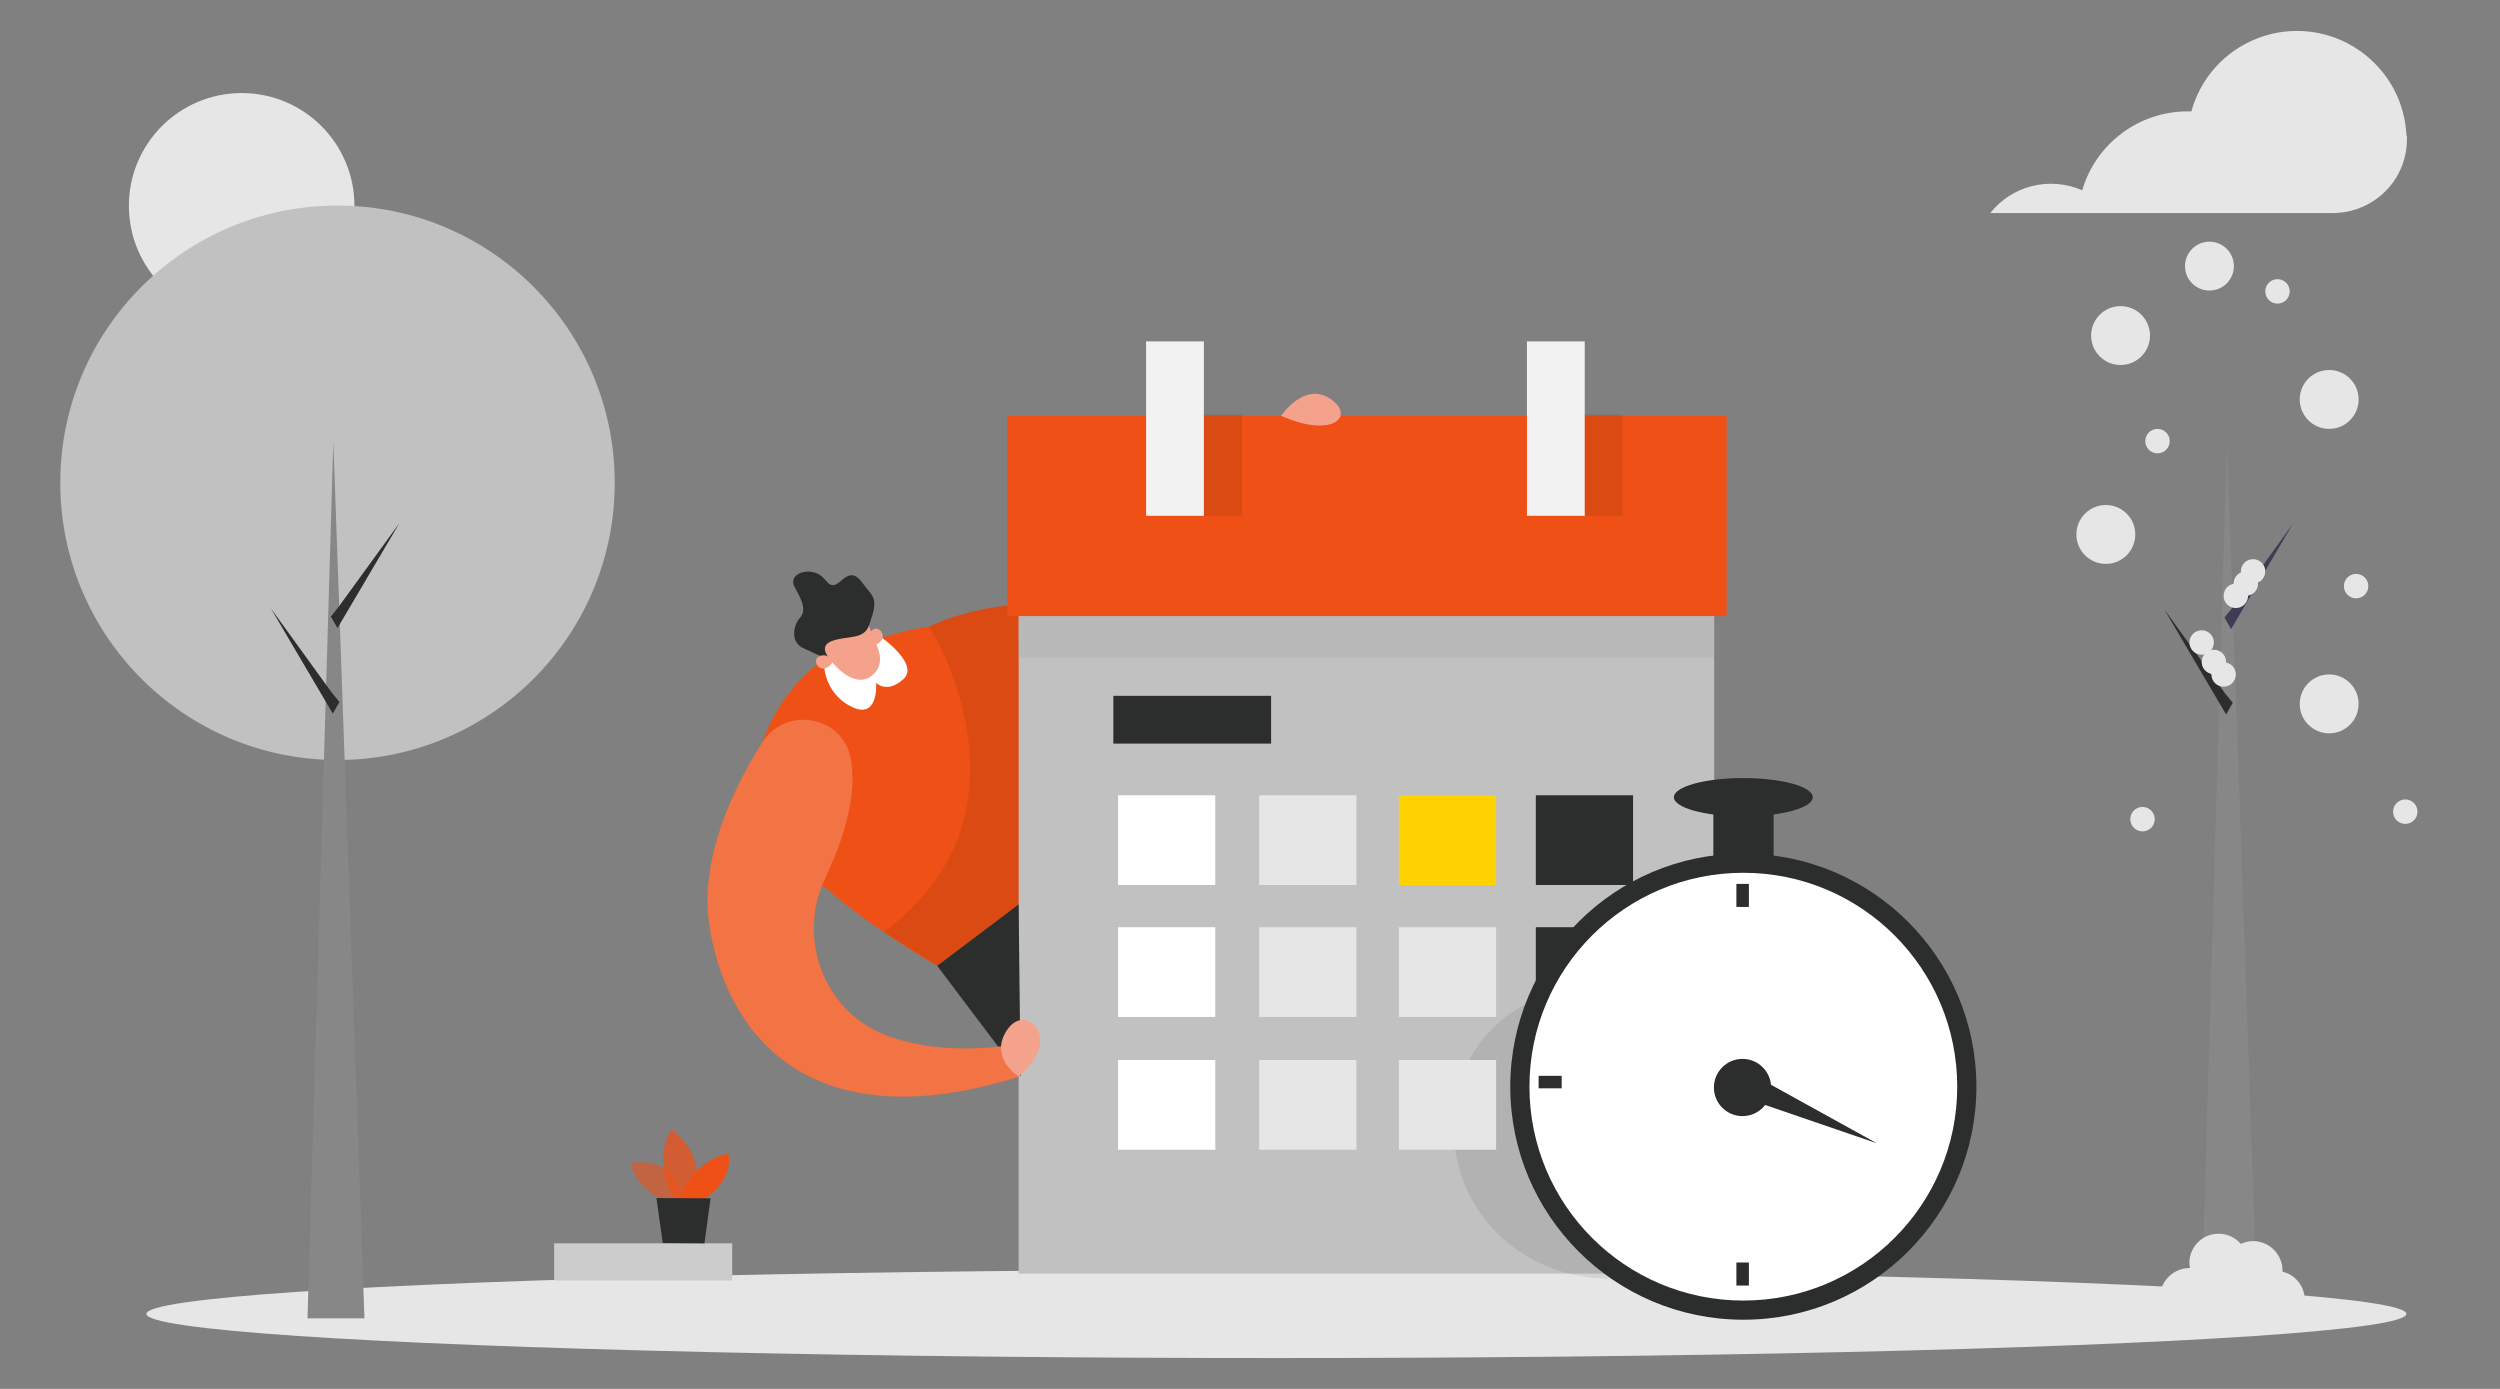 <?xml version="1.0" encoding="utf-8"?>
<!-- Generator: Adobe Illustrator 24.0.2, SVG Export Plug-In . SVG Version: 6.00 Build 0)  -->
<svg version="1.1" id="a115e649-e6de-4a08-abb2-c2a69b6ac895"
	 xmlns="http://www.w3.org/2000/svg" xmlns:xlink="http://www.w3.org/1999/xlink" x="0px" y="0px" viewBox="0 0 900 500"
	 style="enable-background:new 0 0 900 500;" xml:space="preserve">
<rect x="0" y="0" width="900" height="500" fill="#808080" stroke="none"/>
<style type="text/css">
	.st0{fill:#E6E6E6;}
	.st1{fill:#C1C1C1;}
	.st2{fill:#878787;}
	.st3{fill:#2C2E2D;}
	.st4{fill:#3F3D56;}
	.st5{fill:#CCCCCC;}
	.st6{opacity:0.58;fill:#EF5015;enable-background:new    ;}
	.st7{opacity:0.73;fill:#EF5015;enable-background:new    ;}
	.st8{fill:#EF5015;}
	.st9{opacity:8.000000e-02;enable-background:new    ;}
	.st10{fill:#A5A5A5;}
	.st11{fill:#F2F2F2;}
	.st12{fill:#FFFFFF;}
	.st13{fill:#FFD200;}
	.st14{fill:#F4A28C;}
	.st15{opacity:0.2;fill:#FFFFFF;enable-background:new    ;}
	.st16{opacity:0.32;fill:#A5A5A5;enable-background:new    ;}
</style>
<title>season_change</title>
<circle class="st0" cx="87" cy="74.1" r="40.6"/>
<ellipse class="st0" cx="459.5" cy="473" rx="406.8" ry="15.9"/>
<circle class="st1" cx="121.5" cy="173.8" r="99.8"/>
<polygon class="st2" points="131.2,474.6 110.7,474.6 120,158.8 "/>
<polygon class="st3" points="121.8,218.6 143.8,188.3 121.5,226.1 119.1,222 "/>
<polygon class="st3" points="119.4,249.3 97.5,219 119.8,256.9 122.2,252.7 "/>
<polygon class="st2" points="812.8,474.9 792.4,474.9 801.7,159.2 "/>
<polygon class="st4" points="803.5,219 825.4,188.6 803.2,226.5 800.8,222.3 "/>
<polygon class="st3" points="801,249.6 779.1,219.3 801.4,257.2 803.8,253 "/>
<path class="st0" d="M866.3,48.4c-1.2-21.8-19.9-38.4-41.6-37.2c-16.9,1-31.3,12.5-35.8,28.9c-0.4,0-1,0-1.4,0
	c-17.5,0-33,11.6-37.9,28.4c-11.7-5.1-25.3-1.7-33.1,8.2h123.2c14.8,0,26.8-11.8,26.8-26.6c0-0.4,0-0.7,0-1.1
	C866.3,48.7,866.3,48.6,866.3,48.4z"/>
<circle class="st0" cx="763.4" cy="120.8" r="10.6"/>
<circle class="st0" cx="795.4" cy="95.8" r="8.8"/>
<circle class="st0" cx="838.5" cy="143.8" r="10.6"/>
<circle class="st0" cx="758.1" cy="192.4" r="10.6"/>
<circle class="st0" cx="838.5" cy="253.4" r="10.6"/>
<path class="st0" d="M821.7,457.8c0-0.1,0-0.3,0-0.4c0-5.8-4.7-10.6-10.6-10.6c-1.5,0-3,0.4-4.4,1c-3.8-4.4-10.5-4.9-14.9-1.1
	c-2.8,2.5-4.2,6.2-3.4,9.8c-0.1,0-0.1,0-0.2,0c-5.8,0-10.6,4.8-10.6,10.6c0,5.8,4.8,10.6,10.6,10.6c2.4,0,4.7-0.8,6.5-2.2
	c2.7,5.2,9.1,7.2,14.2,4.6c1.6-0.8,2.9-2,4-3.5c4.8,3.4,11.4,2.4,14.8-2.3c3.4-4.8,2.4-11.4-2.3-14.8
	C824.3,458.7,823,458.1,821.7,457.8z"/>
<circle class="st0" cx="848.2" cy="211" r="4.4"/>
<circle class="st0" cx="819.9" cy="104.9" r="4.4"/>
<circle class="st0" cx="804.9" cy="214.5" r="4.4"/>
<circle class="st0" cx="808.5" cy="210.1" r="4.4"/>
<circle class="st0" cx="811.1" cy="205.7" r="4.4"/>
<circle class="st0" cx="800.5" cy="242.8" r="4.4"/>
<circle class="st0" cx="865.9" cy="292.2" r="4.4"/>
<circle class="st0" cx="771.3" cy="294.9" r="4.4"/>
<circle class="st0" cx="776.7" cy="158.8" r="4.4"/>
<circle class="st0" cx="797" cy="238.3" r="4.4"/>
<circle class="st0" cx="792.6" cy="231.3" r="4.4"/>
<rect x="199.5" y="461.2" class="st0" width="72.8" height="13.4"/>
<rect x="199.5" y="447.6" class="st5" width="64.1" height="13.4"/>
<path class="st6" d="M241.2,432.8c0,0-11.8-3.2-14.2-14.1c0,0,18.2-3.7,18.6,15.1L241.2,432.8z"/>
<path class="st7" d="M242.7,431.6c0,0-8.2-13-1-25c0,0,13.8,8.7,7.7,25.1L242.7,431.6z"/>
<path class="st8" d="M244.8,431.6c0,0,4.3-13.7,17.4-16.3c0,0,2.5,8.8-8.5,16.3H244.8z"/>
<polygon class="st3" points="236.3,431.3 238.6,447.5 253.6,447.6 255.8,431.4 "/>
<path class="st8" d="M334.5,225.6c0,0,30.3-15.5,64.5-3.7c34.2,11.8-32.2,31.1-32.2,31.1L334.5,225.6z"/>
<path class="st9" d="M334.5,225.6c0,0,30.3-15.5,64.5-3.7c34.2,11.8-32.2,31.1-32.2,31.1L334.5,225.6z"/>
<path class="st8" d="M297.6,236.8c0,0-20.8,11.9-26,41.5c-5.2,29.5,65.8,69.4,65.8,69.4l44.1-33.1c0,0,26.2-115.4-65.9-84.4
	L297.6,236.8z"/>
<rect x="366.7" y="170.6" class="st1" width="250.4" height="287.9"/>
<rect x="552.9" y="333.8" class="st3" width="35" height="32.3"/>
<rect x="552.9" y="381.6" class="st10" width="35" height="32.3"/>
<path class="st9" d="M562.6,356.6c-5.2,1.2-18.4,4.9-28.3,16.9c-13.2,16-13.9,38.7-5.7,55.8c9.2,19.2,29.3,31.3,51.5,31
	c5.6-0.6,11.2-1.1,16.8-1.7L562.6,356.6z"/>
<polygon class="st3" points="337.4,347.7 367.4,387.5 366.7,325.6 "/>
<rect x="362.6" y="149.7" class="st8" width="259" height="72.1"/>
<rect x="412.6" y="122.9" class="st11" width="20.8" height="62.8"/>
<rect x="433.4" y="149.2" class="st9" width="13.7" height="36.5"/>
<rect x="570.4" y="149.2" class="st9" width="13.7" height="36.5"/>
<rect x="549.7" y="122.9" class="st11" width="20.8" height="62.8"/>
<rect x="400.8" y="250.5" class="st3" width="56.8" height="17.2"/>
<rect x="402.5" y="286.3" class="st12" width="35" height="32.3"/>
<rect x="453.3" y="286.3" class="st0" width="35" height="32.3"/>
<rect x="503.6" y="286.3" class="st13" width="35" height="32.3"/>
<rect x="552.9" y="286.3" class="st3" width="35" height="32.3"/>
<path class="st12" d="M296.6,237.4c0,0-0.9,11.3,9.5,16.8s9.3-8.4,9.3-8.4s3.8,4.1,9.8-1.3c6-5.4-8.1-15.2-8.1-15.2L296.6,237.4z"/>
<rect x="402.5" y="333.8" class="st12" width="35" height="32.3"/>
<rect x="453.3" y="333.8" class="st0" width="35" height="32.3"/>
<rect x="503.6" y="333.8" class="st0" width="35" height="32.3"/>
<rect x="402.5" y="381.6" class="st12" width="35" height="32.3"/>
<rect x="453.3" y="381.6" class="st0" width="35" height="32.3"/>
<rect x="503.6" y="381.6" class="st0" width="35" height="32.3"/>
<path class="st14" d="M312.7,224.9c0.8,2.4,1.7,4.7,2.7,6.9c1.5,3.1,2.8,8.1-1.6,11.5c-6.7,5.2-14.7-5.5-14.7-5.5
	s-10.3-8.6-3.1-14.2C302.7,218.5,309.1,214,312.7,224.9z"/>
<path class="st3" d="M288.1,222.3c-1.4,1.5-2.2,3.6-2.2,5.7c-0.1,2.2,1,4.2,3,5.2c4.8,2.3,10.5,4.7,10.5,4.7s-5.5-5,0-7.1
	c5.5-2.1,11.7-0.3,13.5-5.8c1.8-5.5,3.1-8.6,0-12.1c-3.1-3.4-4.8-8.6-9.9-4c-5.1,4.6-4.7-1-9.2-2.6c-4.5-1.7-9.9,0.9-7.8,4.9
	C287.7,214.6,290.8,219,288.1,222.3z"/>
<path class="st8" d="M306.1,272.3c-3.4-14.9-23.5-18-31.7-5c-10.3,16.2-23.4,42.8-18.7,68c7.2,39.9,38.4,75.1,111.2,52.3v-11.9
	c0,0-25.6,5.5-47.9-3s-32.3-34.9-21.9-56.6C303,303.6,309.2,286.2,306.1,272.3z"/>
<path class="st15" d="M306.1,272.3c-3.4-14.9-23.5-18-31.7-5c-10.3,16.2-23.4,42.8-18.7,68c7.2,39.9,38.4,75.1,111.2,52.3v-11.9
	c0,0-25.6,5.5-47.9-3s-32.3-34.9-21.9-56.6C303,303.6,309.2,286.2,306.1,272.3z"/>
<path class="st14" d="M366.7,387.5c0,0-10.9-6.7-4.1-16.8C369.4,360.6,383.1,374.1,366.7,387.5z"/>
<rect x="366.7" y="221.8" class="st16" width="250.4" height="15"/>
<path class="st14" d="M300,238c0,0-2.2-3.3-5.3-1.6C291.7,238.2,296.3,244.1,300,238z"/>
<path class="st14" d="M314.4,232.5c0,0-2.8-2.9-0.5-5.5C316.1,224.3,321.2,230.1,314.4,232.5z"/>
<path class="st14" d="M461.2,149.7c0,0,8.3-12.4,17.6-6.2C488.2,149.7,479.9,158,461.2,149.7z"/>
<path class="st9" d="M334.5,225.6c0,0,42.3,66.4-16.3,109.9l19.3,12.2l29.3-22v-94C366.7,231.6,356,222.3,334.5,225.6z"/>
<circle class="st3" cx="627.6" cy="391.2" r="83.9"/>
<circle class="st12" cx="627.6" cy="391.2" r="77"/>
<circle class="st3" cx="627.3" cy="391.5" r="10.3"/>
<rect x="625.1" y="318.2" class="st3" width="4.5" height="8.3"/>
<rect x="625.1" y="454.5" class="st3" width="4.5" height="8.3"/>
<rect x="553.9" y="387.3" class="st3" width="8.3" height="4.5"/>
<polygon class="st3" points="624.4,394 628.1,385.3 675.7,411.6 "/>
<rect x="616.8" y="287" class="st3" width="21.7" height="25"/>
<ellipse class="st3" cx="627.6" cy="287" rx="25" ry="6.9"/>
</svg>
